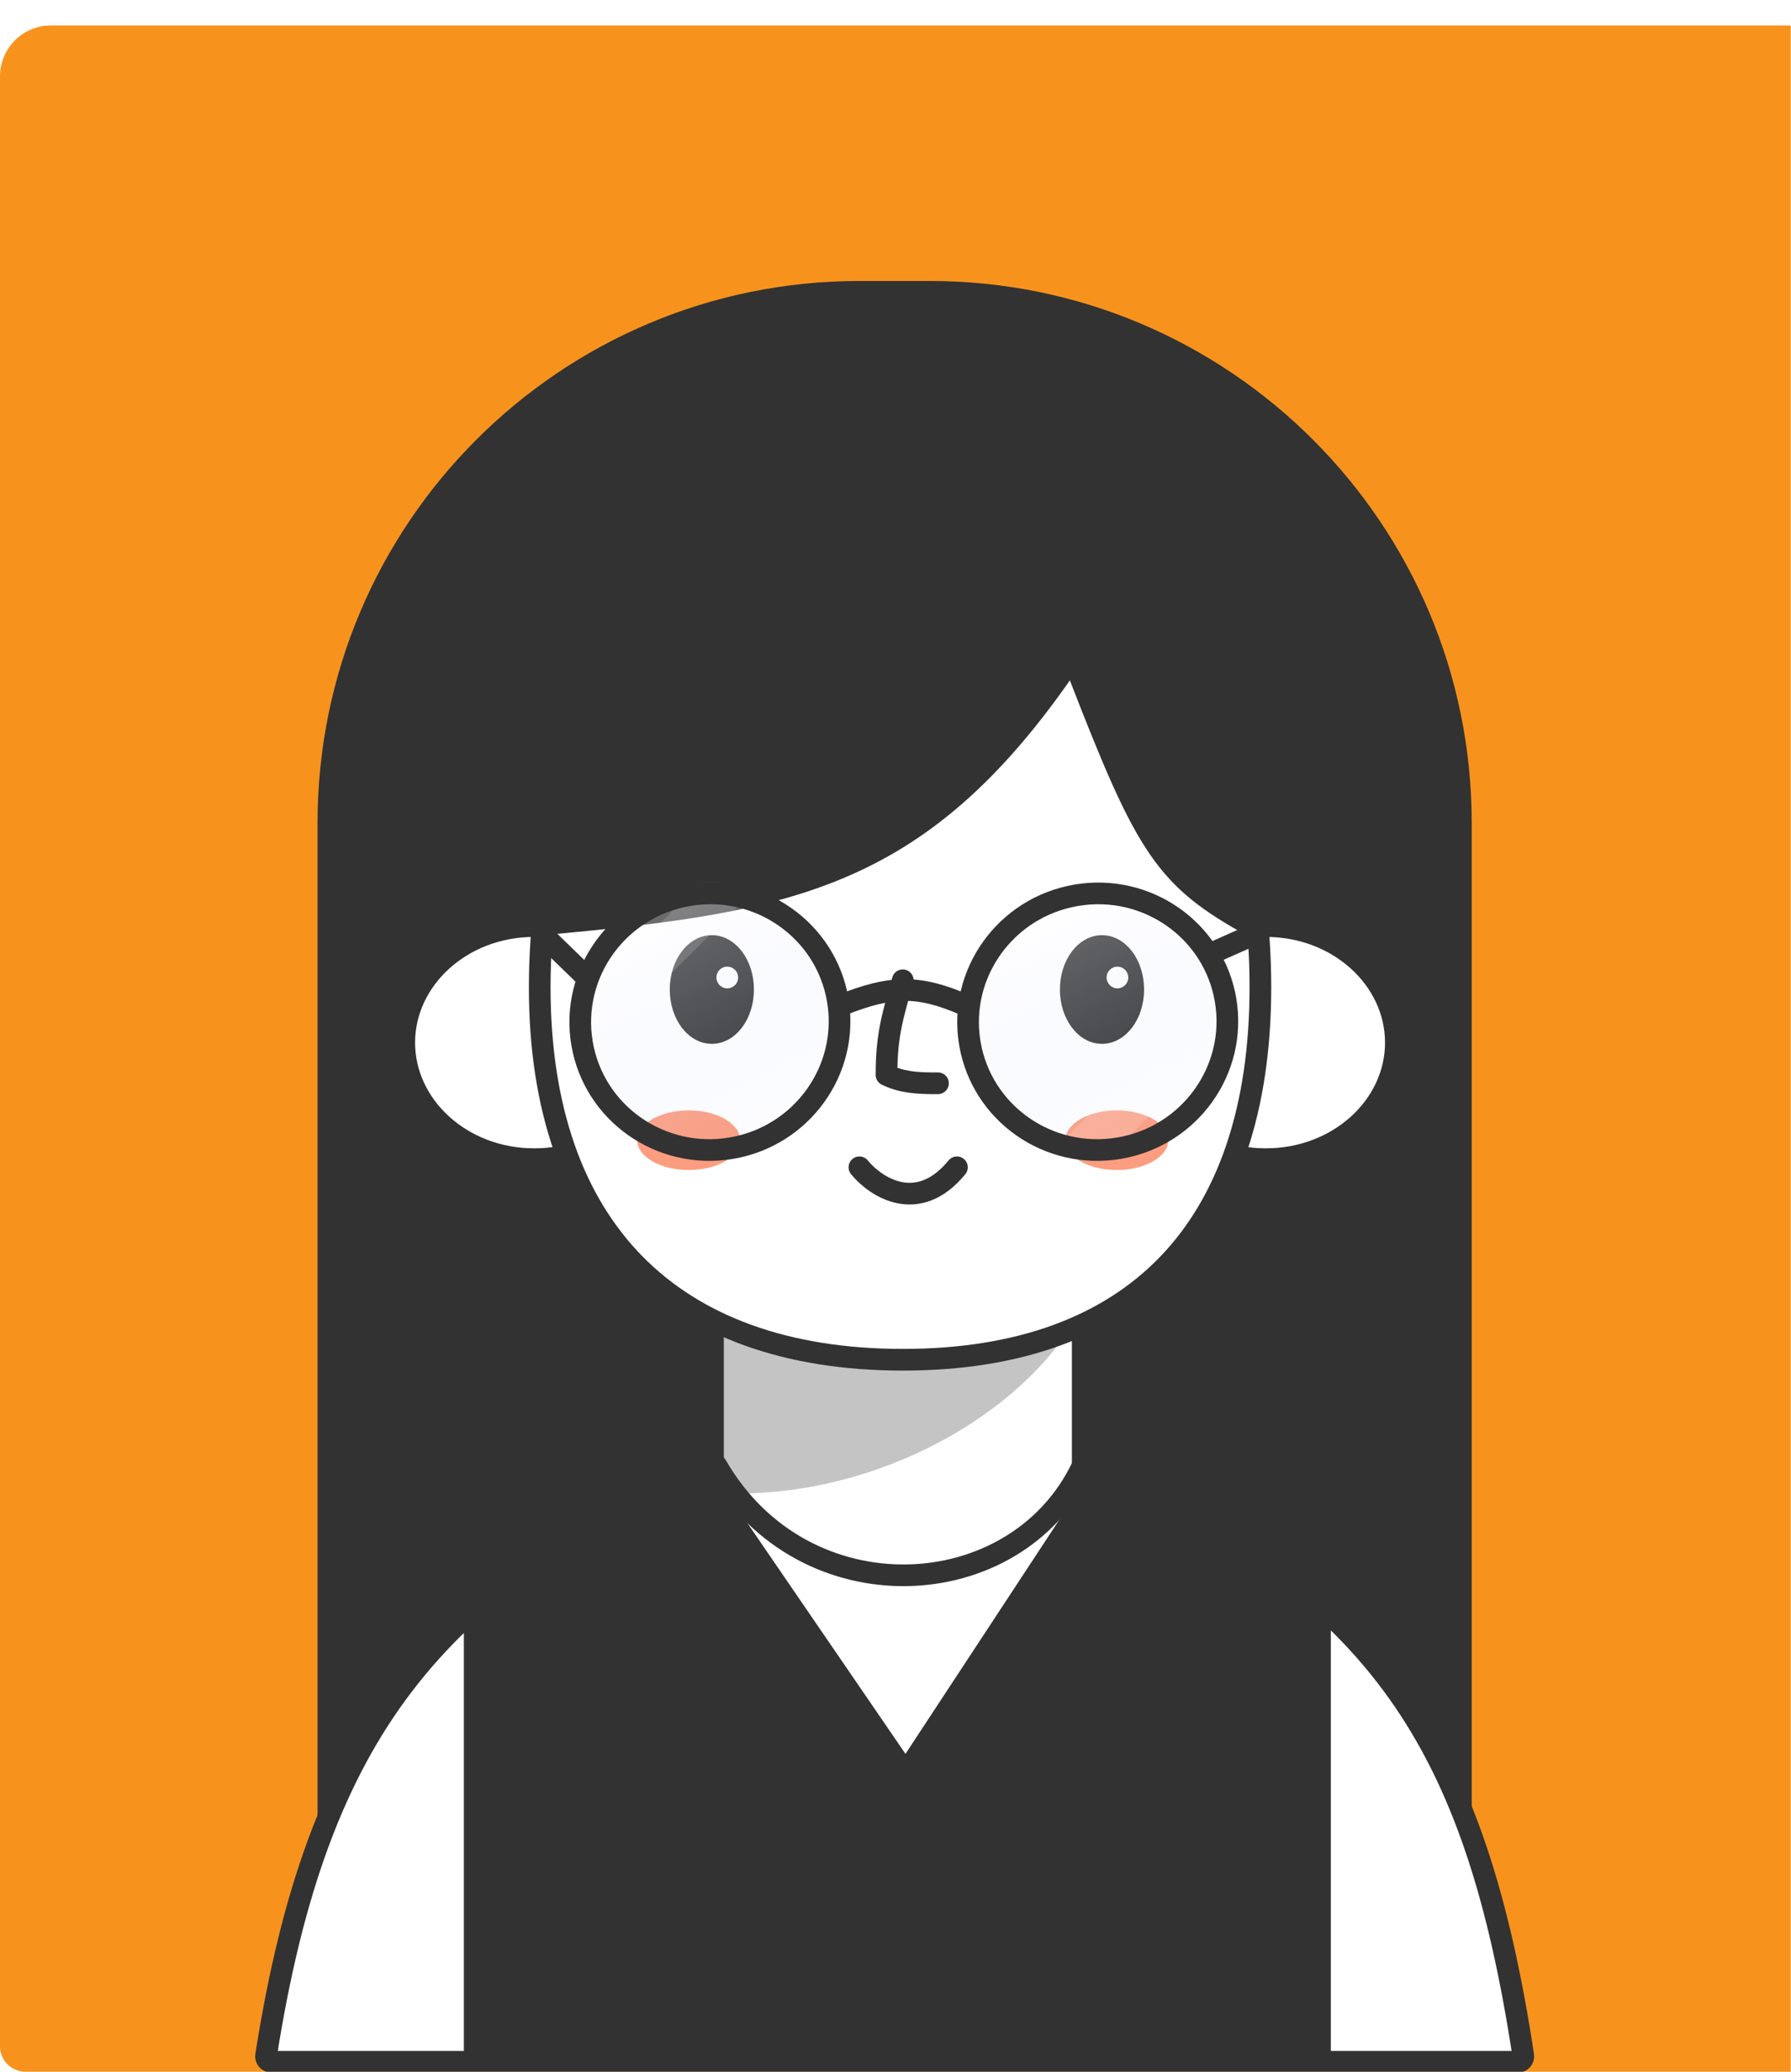 <svg width="704" height="814" viewBox="0 0 704 814" fill="none" xmlns="http://www.w3.org/2000/svg">
<g clip-path="url(#clip0_422_67127)">
<path d="M0 30.025C0 18.97 8.962 10.008 20.016 10.008H703.91V814H10.008C4.481 814 0 809.519 0 803.992V30.025Z" fill="#F7931D"/>
<path d="M124.82 323.393C124.82 205.759 220.181 110.398 337.815 110.398H365.505C483.139 110.398 578.5 205.759 578.5 323.393V753.643H124.82V323.393Z" fill="#323232"/>
<rect x="280.307" y="410.721" width="145.292" height="272.914" rx="29.344" fill="white" stroke="#323232" stroke-width="8.52" stroke-linecap="round"/>
<path d="M284.346 586.727V499.493H430.469C419.463 544.227 353.84 589.143 284.346 586.727Z" fill="#7E7E7E" fill-opacity="0.45"/>
<path d="M261.137 409.656C261.137 434.553 238.666 455.45 210.018 455.45C181.371 455.45 158.9 434.553 158.9 409.656C158.9 384.76 181.371 363.862 210.018 363.862C238.666 363.862 261.137 384.76 261.137 409.656Z" fill="white" stroke="#323232" stroke-width="8.52"/>
<path d="M446.442 409.656C446.442 434.553 468.913 455.45 497.561 455.45C526.208 455.45 548.68 434.553 548.68 409.656C548.68 384.76 526.208 363.862 497.561 363.862C468.913 363.862 446.442 384.76 446.442 409.656Z" fill="white" stroke="#323232" stroke-width="8.52"/>
<path d="M495.431 387.848C495.431 435.668 482.741 472.135 459.191 496.637C435.666 521.112 400.717 534.258 354.918 534.258C309.116 534.258 273.58 521.109 249.483 496.602C225.376 472.085 212.148 435.621 212.148 387.848C212.148 340.014 225.421 290.121 250.016 252.315C274.578 214.558 310.145 189.206 354.918 189.206C399.674 189.206 434.669 214.539 458.668 252.278C482.705 290.077 495.431 339.979 495.431 387.848Z" fill="white" stroke="#323232" stroke-width="8.52" stroke-linecap="round"/>
<path d="M354.855 385.162C350.657 399.67 348.465 407.251 348.465 422.345C354.087 425.035 359.463 425.707 368.699 425.631" stroke="#323232" stroke-width="8.52" stroke-linecap="round" stroke-linejoin="round"/>
<path d="M279.811 409.071C284.202 409.071 288.096 406.695 290.856 403.016C293.616 399.336 295.291 394.302 295.291 388.786C295.291 383.271 293.616 378.236 290.856 374.557C288.096 370.877 284.202 368.501 279.811 368.501C275.42 368.501 271.526 370.877 268.767 374.557C266.007 378.236 264.332 383.271 264.332 388.786C264.332 394.302 266.007 399.336 268.767 403.016C271.526 406.695 275.42 409.071 279.811 409.071Z" fill="#323232" stroke="#323232" stroke-width="2.13" stroke-linecap="round"/>
<circle cx="285.879" cy="384.068" r="5.325" fill="white" stroke="#323232" stroke-width="2.13"/>
<path d="M433.168 409.071C437.559 409.071 441.453 406.695 444.213 403.016C446.972 399.336 448.648 394.302 448.648 388.786C448.648 383.271 446.972 378.236 444.213 374.557C441.453 370.877 437.559 368.501 433.168 368.501C428.777 368.501 424.883 370.877 422.123 374.557C419.363 378.236 417.688 383.271 417.688 388.786C417.688 394.302 419.363 399.336 422.123 403.016C424.883 406.695 428.777 409.071 433.168 409.071Z" fill="#323232" stroke="#323232" stroke-width="2.13" stroke-linecap="round"/>
<circle cx="439.235" cy="384.068" r="4.26" fill="white"/>
<path d="M337.814 458.645C344.204 466.455 360.818 477.389 376.154 458.645" stroke="#323232" stroke-width="8.52" stroke-linecap="round" stroke-linejoin="round"/>
<g filter="url(#filter0_f_422_67127)">
<ellipse cx="270.722" cy="447.995" rx="20.235" ry="11.715" fill="#FC9D80"/>
</g>
<g filter="url(#filter1_f_422_67127)">
<ellipse cx="438.987" cy="447.995" rx="20.235" ry="11.715" fill="#FC9D80"/>
</g>
<path d="M420.537 267.328C360.899 352.526 306.154 359.096 205.758 368.122C224.391 237.757 215.343 191.336 368.699 184.946C491.171 192.401 488.229 258.67 491.171 368.122C454.616 348.267 446.829 335.066 420.537 267.328Z" fill="#323232"/>
<path d="M281.662 575.932C316.049 635.516 399.315 630.851 425.28 576.476C425.987 574.996 427.581 574.561 428.601 575.023C486.021 601.047 523.726 628.727 549.475 664.868C575.253 701.049 589.367 746.149 598.76 807.649C598.956 808.932 597.95 810.086 596.684 810.086H106.654C105.391 810.086 104.384 808.928 104.586 807.645C114.732 743.069 131.418 697.434 158.752 661.738C186.088 626.04 224.389 599.866 278.561 574.795C279.534 574.344 280.952 574.702 281.662 575.932Z" fill="white" stroke="#323232" stroke-width="8.52" stroke-linecap="round" stroke-linejoin="round"/>
<path d="M352.406 691.518L355.993 696.754L359.48 691.451L433.081 579.493C468.944 596.091 487.15 608.339 518.861 635.681V801.998H186.589V635.683C218.311 608.408 239.42 596.135 275.626 579.461L352.406 691.518Z" fill="#323232" stroke="#323232" stroke-width="8.52"/>
<path d="M330.595 394.982C350.354 387.089 361.096 386.893 379.584 394.982" stroke="#323232" stroke-width="8.52" stroke-linecap="round"/>
<path d="M231.319 384.734L214.513 368.41" stroke="#323232" stroke-width="8.52"/>
<path d="M474.239 375.447L492.471 367.345" stroke="#323232" stroke-width="8.52"/>
<path fill-rule="evenodd" clip-rule="evenodd" d="M284.074 346.971L291.713 354.61L228.457 417.867L225.472 414.882C225.128 413.514 224.835 412.122 224.594 410.708C223.883 406.525 223.672 402.372 223.918 398.308L275.317 346.909C278.272 346.697 281.198 346.723 284.074 346.971Z" fill="white" fill-opacity="0.15"/>
<path d="M329.299 392.895C333.959 420.29 315.293 446.394 287.498 451.123C259.702 455.852 233.454 437.389 228.793 409.994C224.133 382.599 242.799 356.494 270.594 351.765C298.39 347.037 324.638 365.5 329.299 392.895Z" fill="url(#paint0_linear_422_67127)" fill-opacity="0.3" stroke="#323232" stroke-width="8.52"/>
<path fill-rule="evenodd" clip-rule="evenodd" d="M486.67 403.503C486.821 399.784 486.588 395.994 485.939 392.181C485.872 391.787 485.801 391.396 485.726 391.007L480.398 385.678L414.025 452.05L415.945 453.97C421.728 455.633 427.856 456.373 434.126 456.047L486.67 403.503Z" fill="white" fill-opacity="0.15"/>
<path d="M481.739 392.895C486.4 420.29 467.734 446.394 439.938 451.123C412.142 455.852 385.894 437.389 381.234 409.994C376.573 382.599 395.239 356.494 423.035 351.765C450.831 347.037 477.078 365.5 481.739 392.895Z" fill="url(#paint1_linear_422_67127)" fill-opacity="0.3" stroke="#323232" stroke-width="8.52"/>
</g>
<defs>
<filter id="filter0_f_422_67127" x="224.928" y="410.721" width="91.588" height="74.549" filterUnits="userSpaceOnUse" color-interpolation-filters="sRGB">
<feFlood flood-opacity="0" result="BackgroundImageFix"/>
<feBlend mode="normal" in="SourceGraphic" in2="BackgroundImageFix" result="shape"/>
<feGaussianBlur stdDeviation="12.78" result="effect1_foregroundBlur_422_67127"/>
</filter>
<filter id="filter1_f_422_67127" x="393.194" y="410.721" width="91.588" height="74.549" filterUnits="userSpaceOnUse" color-interpolation-filters="sRGB">
<feFlood flood-opacity="0" result="BackgroundImageFix"/>
<feBlend mode="normal" in="SourceGraphic" in2="BackgroundImageFix" result="shape"/>
<feGaussianBlur stdDeviation="12.78" result="effect1_foregroundBlur_422_67127"/>
</filter>
<linearGradient id="paint0_linear_422_67127" x1="269.88" y1="347.566" x2="321.009" y2="452.543" gradientUnits="userSpaceOnUse">
<stop stop-color="white"/>
<stop offset="1" stop-color="#C0C8FE" stop-opacity="0"/>
</linearGradient>
<linearGradient id="paint1_linear_422_67127" x1="422.32" y1="347.566" x2="473.45" y2="452.543" gradientUnits="userSpaceOnUse">
<stop stop-color="white"/>
<stop offset="1" stop-color="#C0C8FE" stop-opacity="0"/>
</linearGradient>
<clipPath id="clip0_422_67127">
<rect width="703.91" height="814" fill="white"/>
</clipPath>
</defs>
</svg>
